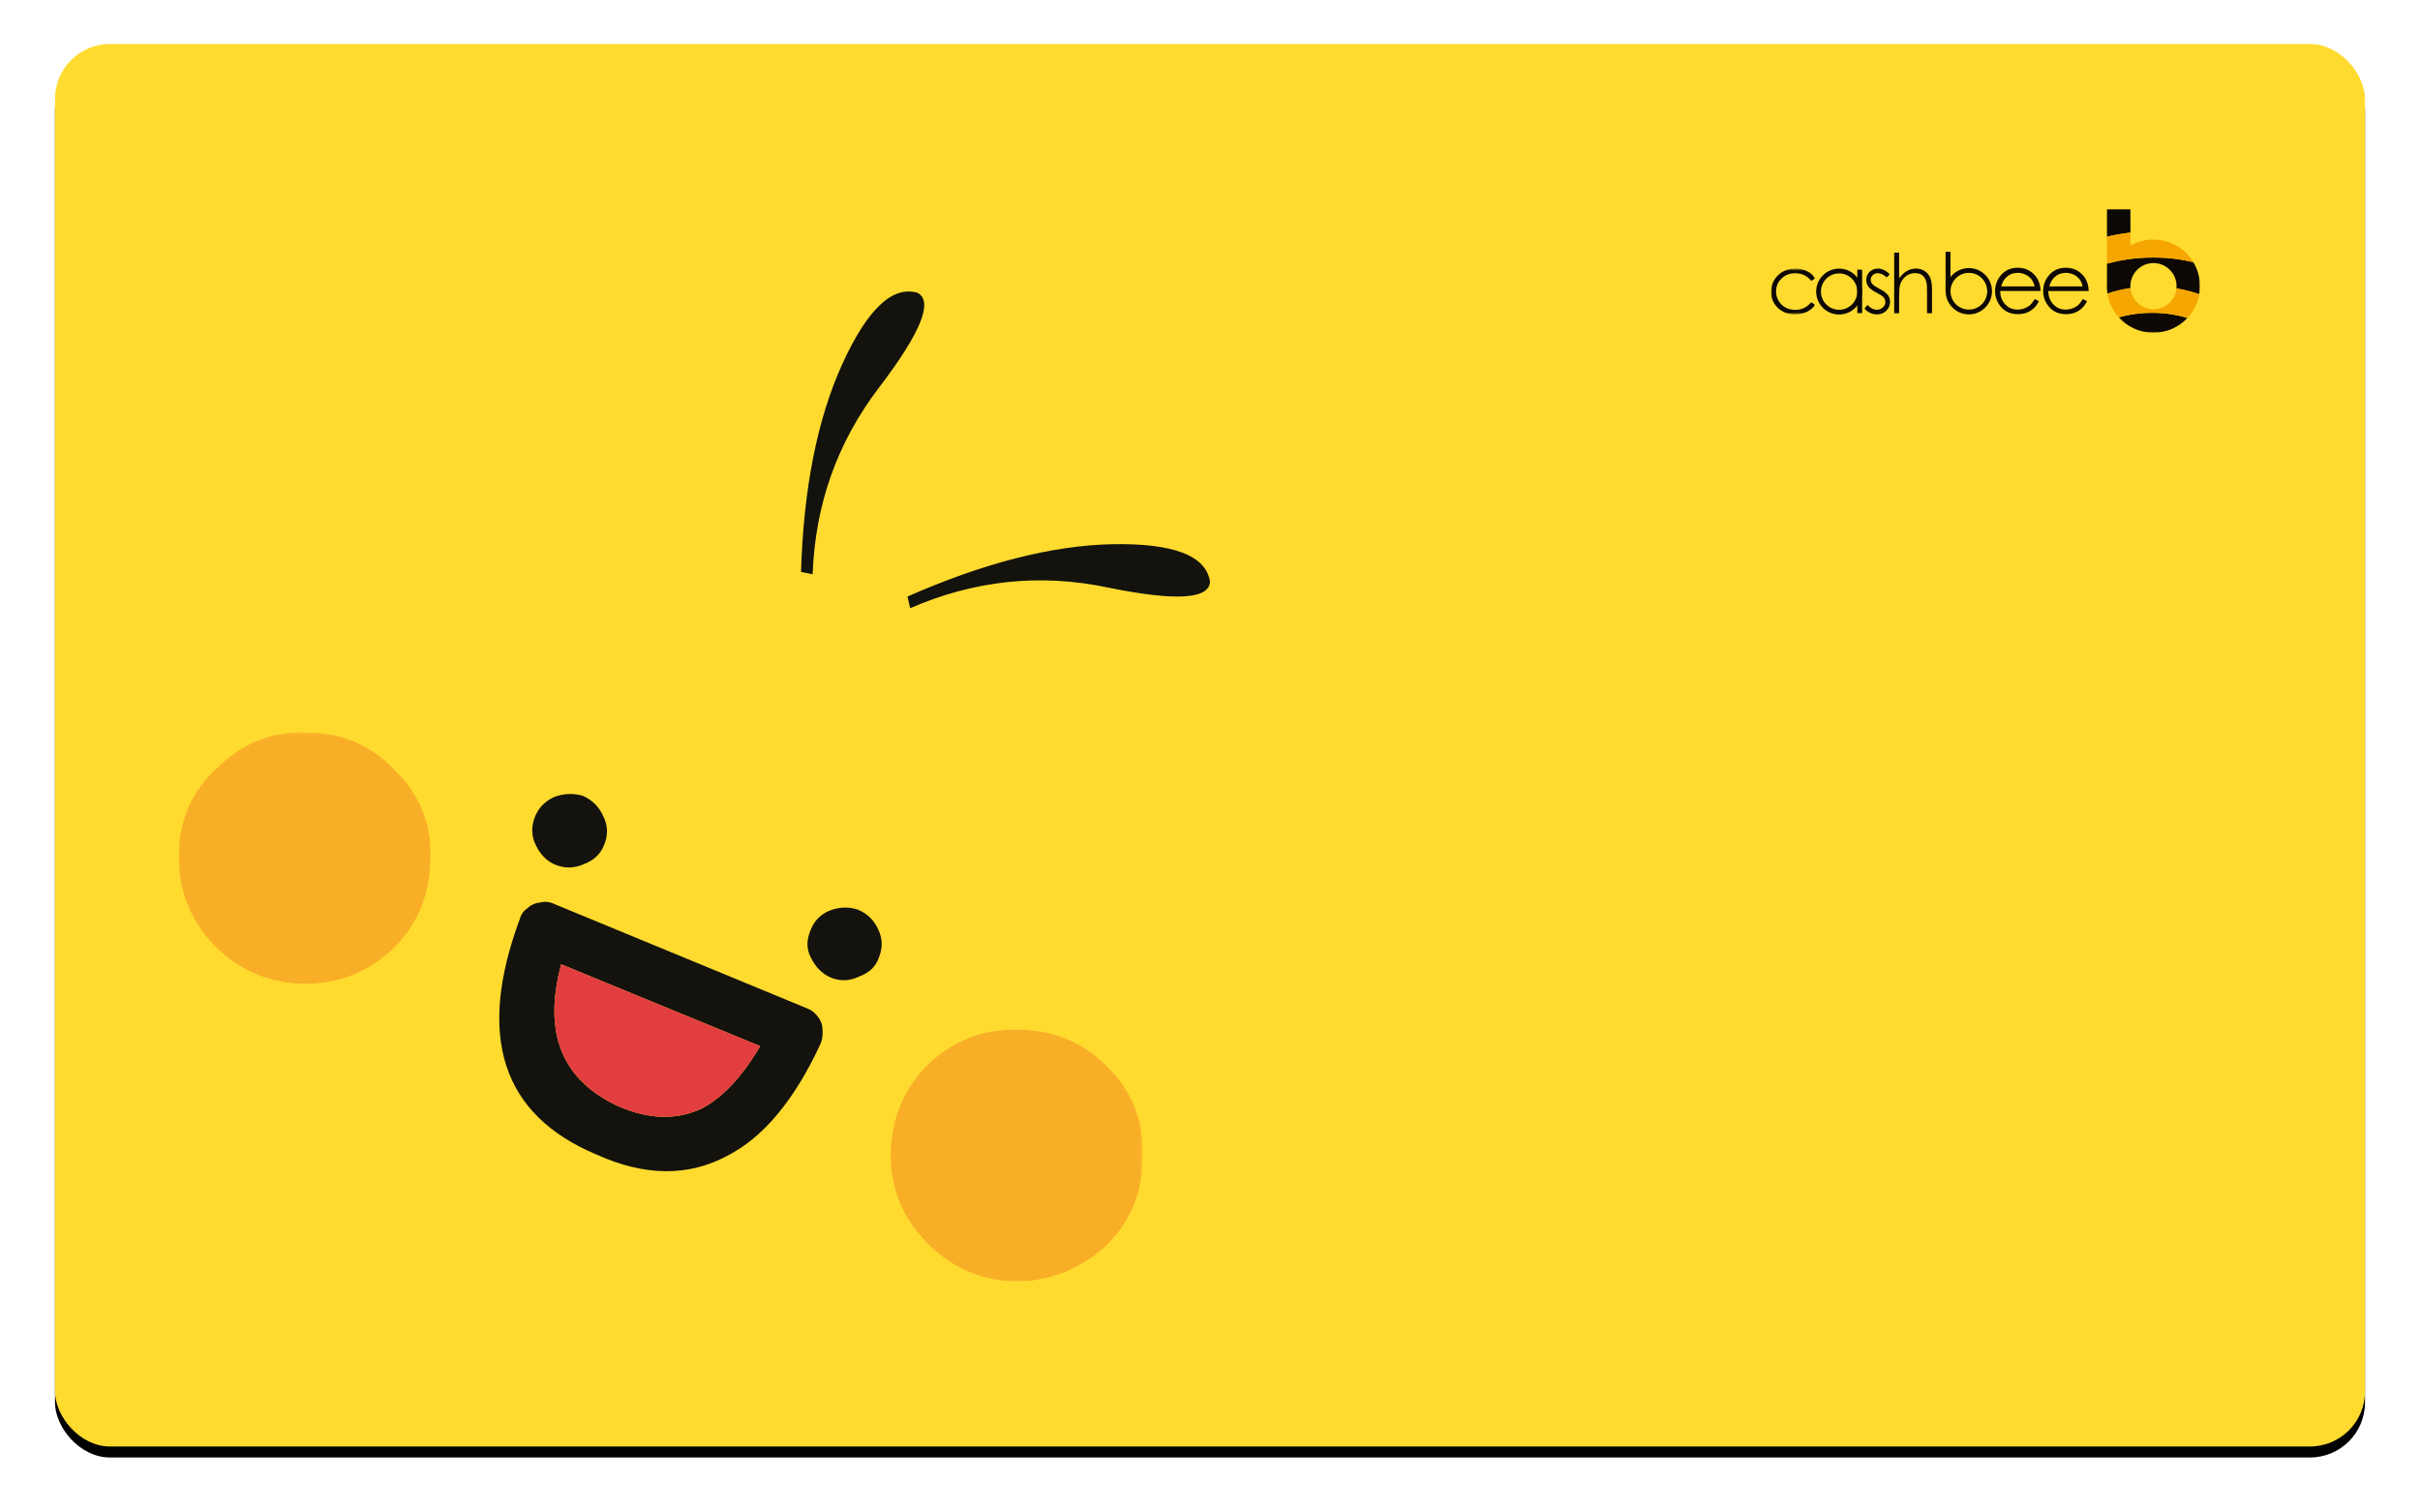 <svg xmlns="http://www.w3.org/2000/svg" xmlns:xlink="http://www.w3.org/1999/xlink" width="880" height="550" viewBox="0 0 880 550">
    <defs>
        <path id="9l2jnr7r3d" d="M0.001 0.274L350.545 0.274 350.545 200 0.001 200z"/>
        <path id="fezdofbrof" d="M0 0.659L16.046 0.659 16.046 17.324 0 17.324z"/>
        <path id="i6g430lkgh" d="M0 45L156 45 156 0 0 0z"/>
        <filter id="hzcvls4zqb" width="107.6%" height="112.5%" x="-3.8%" y="-5.5%" filterUnits="objectBoundingBox">
            <feOffset dy="4" in="SourceAlpha" result="shadowOffsetOuter1"/>
            <feGaussianBlur in="shadowOffsetOuter1" result="shadowBlurOuter1" stdDeviation="10"/>
            <feColorMatrix in="shadowBlurOuter1" values="0 0 0 0 0 0 0 0 0 0 0 0 0 0 0 0 0 0 0.2 0"/>
        </filter>
        <rect id="j03ynzg4ca" width="840" height="510" x="0" y="0" rx="20"/>
    </defs>
    <g fill="none" fill-rule="evenodd">
        <g>
            <g transform="translate(-100 -436) translate(120 452)">
                <mask id="gpymm63auc" fill="#fff">
                    <use xlink:href="#j03ynzg4ca"/>
                </mask>
                <g>
                    <use fill="#000" filter="url(#hzcvls4zqb)" xlink:href="#j03ynzg4ca"/>
                    <use fill="#FFDB2F" xlink:href="#j03ynzg4ca"/>
                </g>
                <g mask="url(#gpymm63auc)">
                    <g>
                        <path fill="#13120D" d="M226.286 101.97l4.22.857c.919-25.335 8.938-47.919 24.043-67.764C269.783 15.11 274.493 3.587 268.682.497c-9.13-2.745-18.267 5.892-27.405 25.905-9.081 20.01-14.08 45.204-14.991 75.567M264.99 110.934l.98 4.23c23.31-10.143 47.206-12.66 71.719-7.554 24.657 5.055 37.098 4.344 37.31-2.139-1.475-9.438-13.26-13.959-35.363-13.575-22.002.447-46.884 6.786-74.646 19.038" transform="translate(45 90)"/>
                        <g transform="translate(45 90) translate(0 160)">
                            <mask id="2foizsd7ae" fill="#fff">
                                <use xlink:href="#9l2jnr7r3d"/>
                            </mask>
                            <path fill="#F8AF27" d="M350.494 155.135c.561-12.897-3.525-23.781-12.264-32.664-8.673-9.111-19.542-13.809-32.589-14.04-12.615-.387-23.526 3.696-32.784 12.264-8.832 8.661-13.476 19.281-13.935 31.806-.396 12.777 3.88 23.781 12.807 33 8.67 9.12 19.368 13.944 32.022 14.499 12.741.012 23.853-4.311 33.354-12.918 8.832-8.547 13.302-19.191 13.39-31.947M78.936 14.435C70.405 5.237 59.71.515 46.774.314c-12.567-.504-23.469 3.78-32.72 12.873C4.93 21.383.25 31.835.003 44.561-.134 57.437 4.018 68.33 12.505 77.276c8.886 9.306 19.686 14.115 32.475 14.433 12.624.246 23.583-3.954 32.862-12.648 8.82-8.559 13.347-19.185 13.593-31.914.747-12.702-3.408-23.598-12.498-32.712" mask="url(#2foizsd7ae)"/>
                        </g>
                        <path fill="#13120D" d="M160.06 296.384c-20.72-9.499-27.732-26.728-20.988-51.724l72.36 29.751c-6.447 10.96-13.425 18.498-21.039 22.594-9.093 4.356-19.215 4.137-30.333-.621m-28.506-74.22c-1.767.147-3.285.78-4.536 1.893-1.5 1.05-2.487 2.352-2.94 3.963-15.897 42.773-6.612 71.381 27.867 85.835 17.46 7.878 33.282 8.067 47.436.483 13.125-6.66 24.408-20.16 33.88-40.506.737-1.664.998-3.371.845-5.142-.009-1.875-.54-3.5-1.644-4.872-1.035-1.496-2.37-2.534-3.945-3.123l-91.71-37.856c-1.794-.895-3.522-1.117-5.253-.675" transform="translate(45 90)"/>
                        <path fill="#E23E40" d="M139.073 244.661c-6.747 24.996.264 42.225 20.988 51.723 11.118 4.758 21.237 4.974 30.33.618 7.617-4.092 14.592-11.634 21.042-22.59l-72.36-29.75z" transform="translate(45 90)"/>
                        <path fill="#13120D" d="M247.437 249.091c3.74-1.335 6.153-3.717 7.248-7.137 1.323-3.342 1.245-6.627-.273-9.86-1.533-3.484-4.071-5.956-7.563-7.348-3.408-1.1-6.855-.93-10.344.462-3.354 1.446-5.658 3.924-6.91 7.416-1.394 3.477-1.28 6.702.295 9.672 1.788 3.585 4.314 6.036 7.563 7.341 3.402 1.251 6.732 1.074 9.984-.546m-118.041-57.72c-1.254 3.51-1.128 6.813.426 9.921 1.758 3.69 4.287 6.132 7.566 7.332 3.384 1.245 6.78 1.077 10.152-.498 3.62-1.38 6-3.77 7.248-7.13 1.377-3.466 1.239-6.847-.375-10.096-1.56-3.51-4.053-6.018-7.512-7.527-3.49-.99-6.93-.843-10.39.438-3.527 1.656-5.894 4.176-7.115 7.56" transform="translate(45 90)"/>
                    </g>
                </g>
                <g mask="url(#gpymm63auc)">
                    <g transform="translate(624 60)">
                        <g transform="translate(0 21)">
                            <mask id="nj9lg0yzpg" fill="#fff">
                                <use xlink:href="#fezdofbrof"/>
                            </mask>
                            <path fill="#0D0803" d="M5.243 14.813c-1.044-.573-1.89-1.407-2.499-2.46-.609-1.047-.909-2.184-.909-3.384 0-1.827.67-3.408 1.983-4.686C5.132 3.008 6.81 2.357 8.795 2.357c2.445 0 4.392.94 5.826 2.787.141-.093 1.236-.77 1.425-.9-.459-.726-1.008-1.359-1.653-1.839-.666-.522-1.509-.942-2.478-1.266C10.931.824 9.923.66 8.87.66c-1.656 0-3.189.375-4.53 1.113-1.344.732-2.409 1.78-3.186 3.075C.392 6.164 0 7.604 0 9.131c0 2.28.837 4.23 2.475 5.811 1.644 1.587 3.744 2.382 6.231 2.382 1.632 0 3.102-.309 4.377-.942 1.224-.597 2.22-1.458 2.964-2.535-.189-.14-1.284-.84-1.425-.939-1.509 1.83-3.468 2.778-5.81 2.778-1.309 0-2.515-.294-3.568-.873" mask="url(#nj9lg0yzpg)"/>
                        </g>
                        <path fill="#0D0803" d="M42.064 24.903c.153-.147.98-1.023 1.146-1.194-1.434-1.347-2.871-2.049-4.272-2.049-1.245 0-2.268.399-3.07 1.176-.803.786-1.226 1.788-1.226 2.958 0 .903.27 1.728.774 2.424.498.714 1.473 1.44 2.922 2.172 1.374.714 2.24 1.287 2.637 1.758.399.486.615 1.053.615 1.674 0 .756-.306 1.422-.918 1.971-.61.564-1.347.834-2.211.834-1.185 0-2.313-.588-3.354-1.734-.16.171-.993 1.134-1.128 1.287.525.651 1.179 1.179 1.97 1.554.817.396 1.696.591 2.605.591 1.344 0 2.472-.444 3.387-1.335.894-.885 1.35-1.986 1.35-3.258 0-.906-.264-1.737-.79-2.451-.536-.72-1.592-1.494-3.095-2.277-1.29-.675-2.118-1.23-2.538-1.728-.408-.504-.61-1.032-.61-1.581 0-.633.247-1.188.748-1.653.504-.468 1.122-.702 1.82-.702 1.054 0 2.149.54 3.238 1.563M55.883 22.56c-.9-.596-1.96-.9-3.13-.9-1.142 0-2.222.27-3.2.814-.984.525-1.896 1.347-2.727 2.442l-.234.315v-9.37h-1.803V37.91h1.803v-5.763c0-2.166.096-3.612.3-4.413.312-1.248.987-2.313 1.998-3.15 1.008-.843 2.166-1.272 3.44-1.272 1.135 0 2.05.276 2.752.83.696.562 1.176 1.39 1.44 2.485.159.636.222 1.857.222 3.735v7.548h1.815v-8.151c0-2.166-.231-3.783-.657-4.791-.441-1-1.11-1.815-2.02-2.406M18.16 30.027c0-3.648 2.955-6.6 6.606-6.6 3.642 0 6.606 2.952 6.606 6.6 0 3.66-2.964 6.612-6.606 6.612-3.65 0-6.606-2.952-6.606-6.612m-1.737 0c0 4.614 3.741 8.349 8.343 8.349 4.605 0 8.331-3.735 8.331-8.349 0-4.608-3.726-8.349-8.33-8.349-4.603 0-8.344 3.741-8.344 8.349"/>
                        <mask id="tkyanuguri" fill="#fff">
                            <use xlink:href="#i6g430lkgh"/>
                        </mask>
                        <path fill="#0D0803" d="M31.374 37.863L33.141 37.863 33.141 22.059 31.374 22.059zM71.95 36.58c-3.688 0-6.676-2.986-6.676-6.67 0-3.696 2.988-6.687 6.675-6.687 3.675 0 6.672 2.991 6.672 6.687 0 3.684-2.997 6.67-6.672 6.67m0-15.103c-4.647 0-8.427 3.765-8.427 8.421 0 4.65 3.78 8.427 8.427 8.427 4.653 0 8.41-3.777 8.41-8.427 0-4.656-3.757-8.42-8.41-8.42" mask="url(#tkyanuguri)"/>
                        <path fill="#0D0803" d="M65.275 30.133L63.481 30.133 63.481 15.565 65.266 15.565zM83.703 28.142c.435-1.488 1.062-2.625 1.911-3.366 1.146-1.038 2.526-1.56 4.125-1.56.97 0 1.89.225 2.772.62.882.418 1.584.952 2.13 1.63.525.669.942 1.563 1.218 2.676H83.703zm6.006-6.78c-2.646 0-4.788 1.014-6.36 3.027-1.242 1.593-1.872 3.432-1.872 5.45 0 2.16.735 4.123 2.214 5.833 1.464 1.71 3.531 2.559 6.141 2.559 1.164 0 2.25-.174 3.171-.537.918-.348 1.776-.88 2.514-1.566.726-.66 1.365-1.54 1.908-2.598-.198-.111-1.338-.702-1.515-.798-.62 1.014-1.206 1.764-1.746 2.238-.558.492-1.25.876-2.046 1.17-.8.294-1.626.444-2.469.444-1.76 0-3.249-.627-4.446-1.866-1.185-1.23-1.803-2.835-1.842-4.75l-.012-.146h14.667c-.05-2.118-.627-3.924-1.755-5.352-1.626-2.067-3.834-3.108-6.552-3.108zM103.1 24.78c1.153-1.041 2.53-1.563 4.12-1.563.978 0 1.908.222 2.787.621.882.411 1.59.954 2.124 1.629.53.672.945 1.563 1.209 2.682h-12.141c.435-1.5 1.068-2.625 1.902-3.369m6.519 11.361c-.81.285-1.638.444-2.481.444-1.75 0-3.234-.627-4.431-1.866-1.197-1.23-1.818-2.835-1.866-4.746v-.15h14.676c-.048-2.121-.633-3.924-1.767-5.352-1.62-2.067-3.828-3.111-6.55-3.111-2.645 0-4.781 1.014-6.36 3.03-1.244 1.584-1.877 3.429-1.877 5.451 0 2.16.756 4.128 2.229 5.832 1.458 1.71 3.516 2.562 6.132 2.562 1.17 0 2.247-.18 3.165-.543.93-.351 1.788-.879 2.523-1.563.72-.657 1.359-1.545 1.91-2.598-.21-.114-1.331-.711-1.517-.798-.618 1.014-1.206 1.755-1.743 2.235-.564.495-1.257.879-2.043 1.173M130.701 28.042v-.258c.141-4.527 3.843-8.12 8.376-8.12 4.647 0 8.397 3.752 8.397 8.378 0 .282-.018.552-.036.82 2.817.48 5.607 1.187 8.304 2.114.156-.948.258-1.932.258-2.922 0-3.192-.894-6.177-2.43-8.718-4.749-1.125-9.648-1.716-14.547-1.674-5.697-.048-11.379.723-16.848 2.217v7.146c-.018.336-.039.678-.039 1.03 0 .92.081 1.814.222 2.7 2.724-.91 5.53-1.579 8.373-2.017-.018-.222-.03-.462-.03-.696M130.701 0h-8.526v10.072c2.808-.657 5.652-1.164 8.526-1.488V0zM126.482 39.39c3.093 3.441 7.593 5.61 12.58 5.61 4.877 0 9.266-2.073 12.36-5.376-7.993-2.418-16.855-2.478-24.94-.234" mask="url(#tkyanuguri)"/>
                        <path fill="#F6A600" d="M153.57 19.33c-2.946-4.927-8.334-8.215-14.508-8.215-3.039 0-5.895.807-8.36 2.208v-4.74c-2.869.324-5.719.831-8.527 1.488v9.816c5.475-1.5 11.157-2.28 16.848-2.226 4.9-.042 9.798.55 14.547 1.668M151.42 39.619c2.202-2.343 3.732-5.322 4.32-8.643-2.694-.924-5.487-1.635-8.301-2.112-.414 4.254-3.99 7.587-8.361 7.587-4.392 0-7.986-3.402-8.343-7.71-2.85.438-5.652 1.104-8.382 2.013.51 3.285 2.004 6.264 4.128 8.637 8.088-2.25 16.95-2.184 24.939.228" mask="url(#tkyanuguri)"/>
                    </g>
                </g>
            </g>
        </g>
    </g>
</svg>
